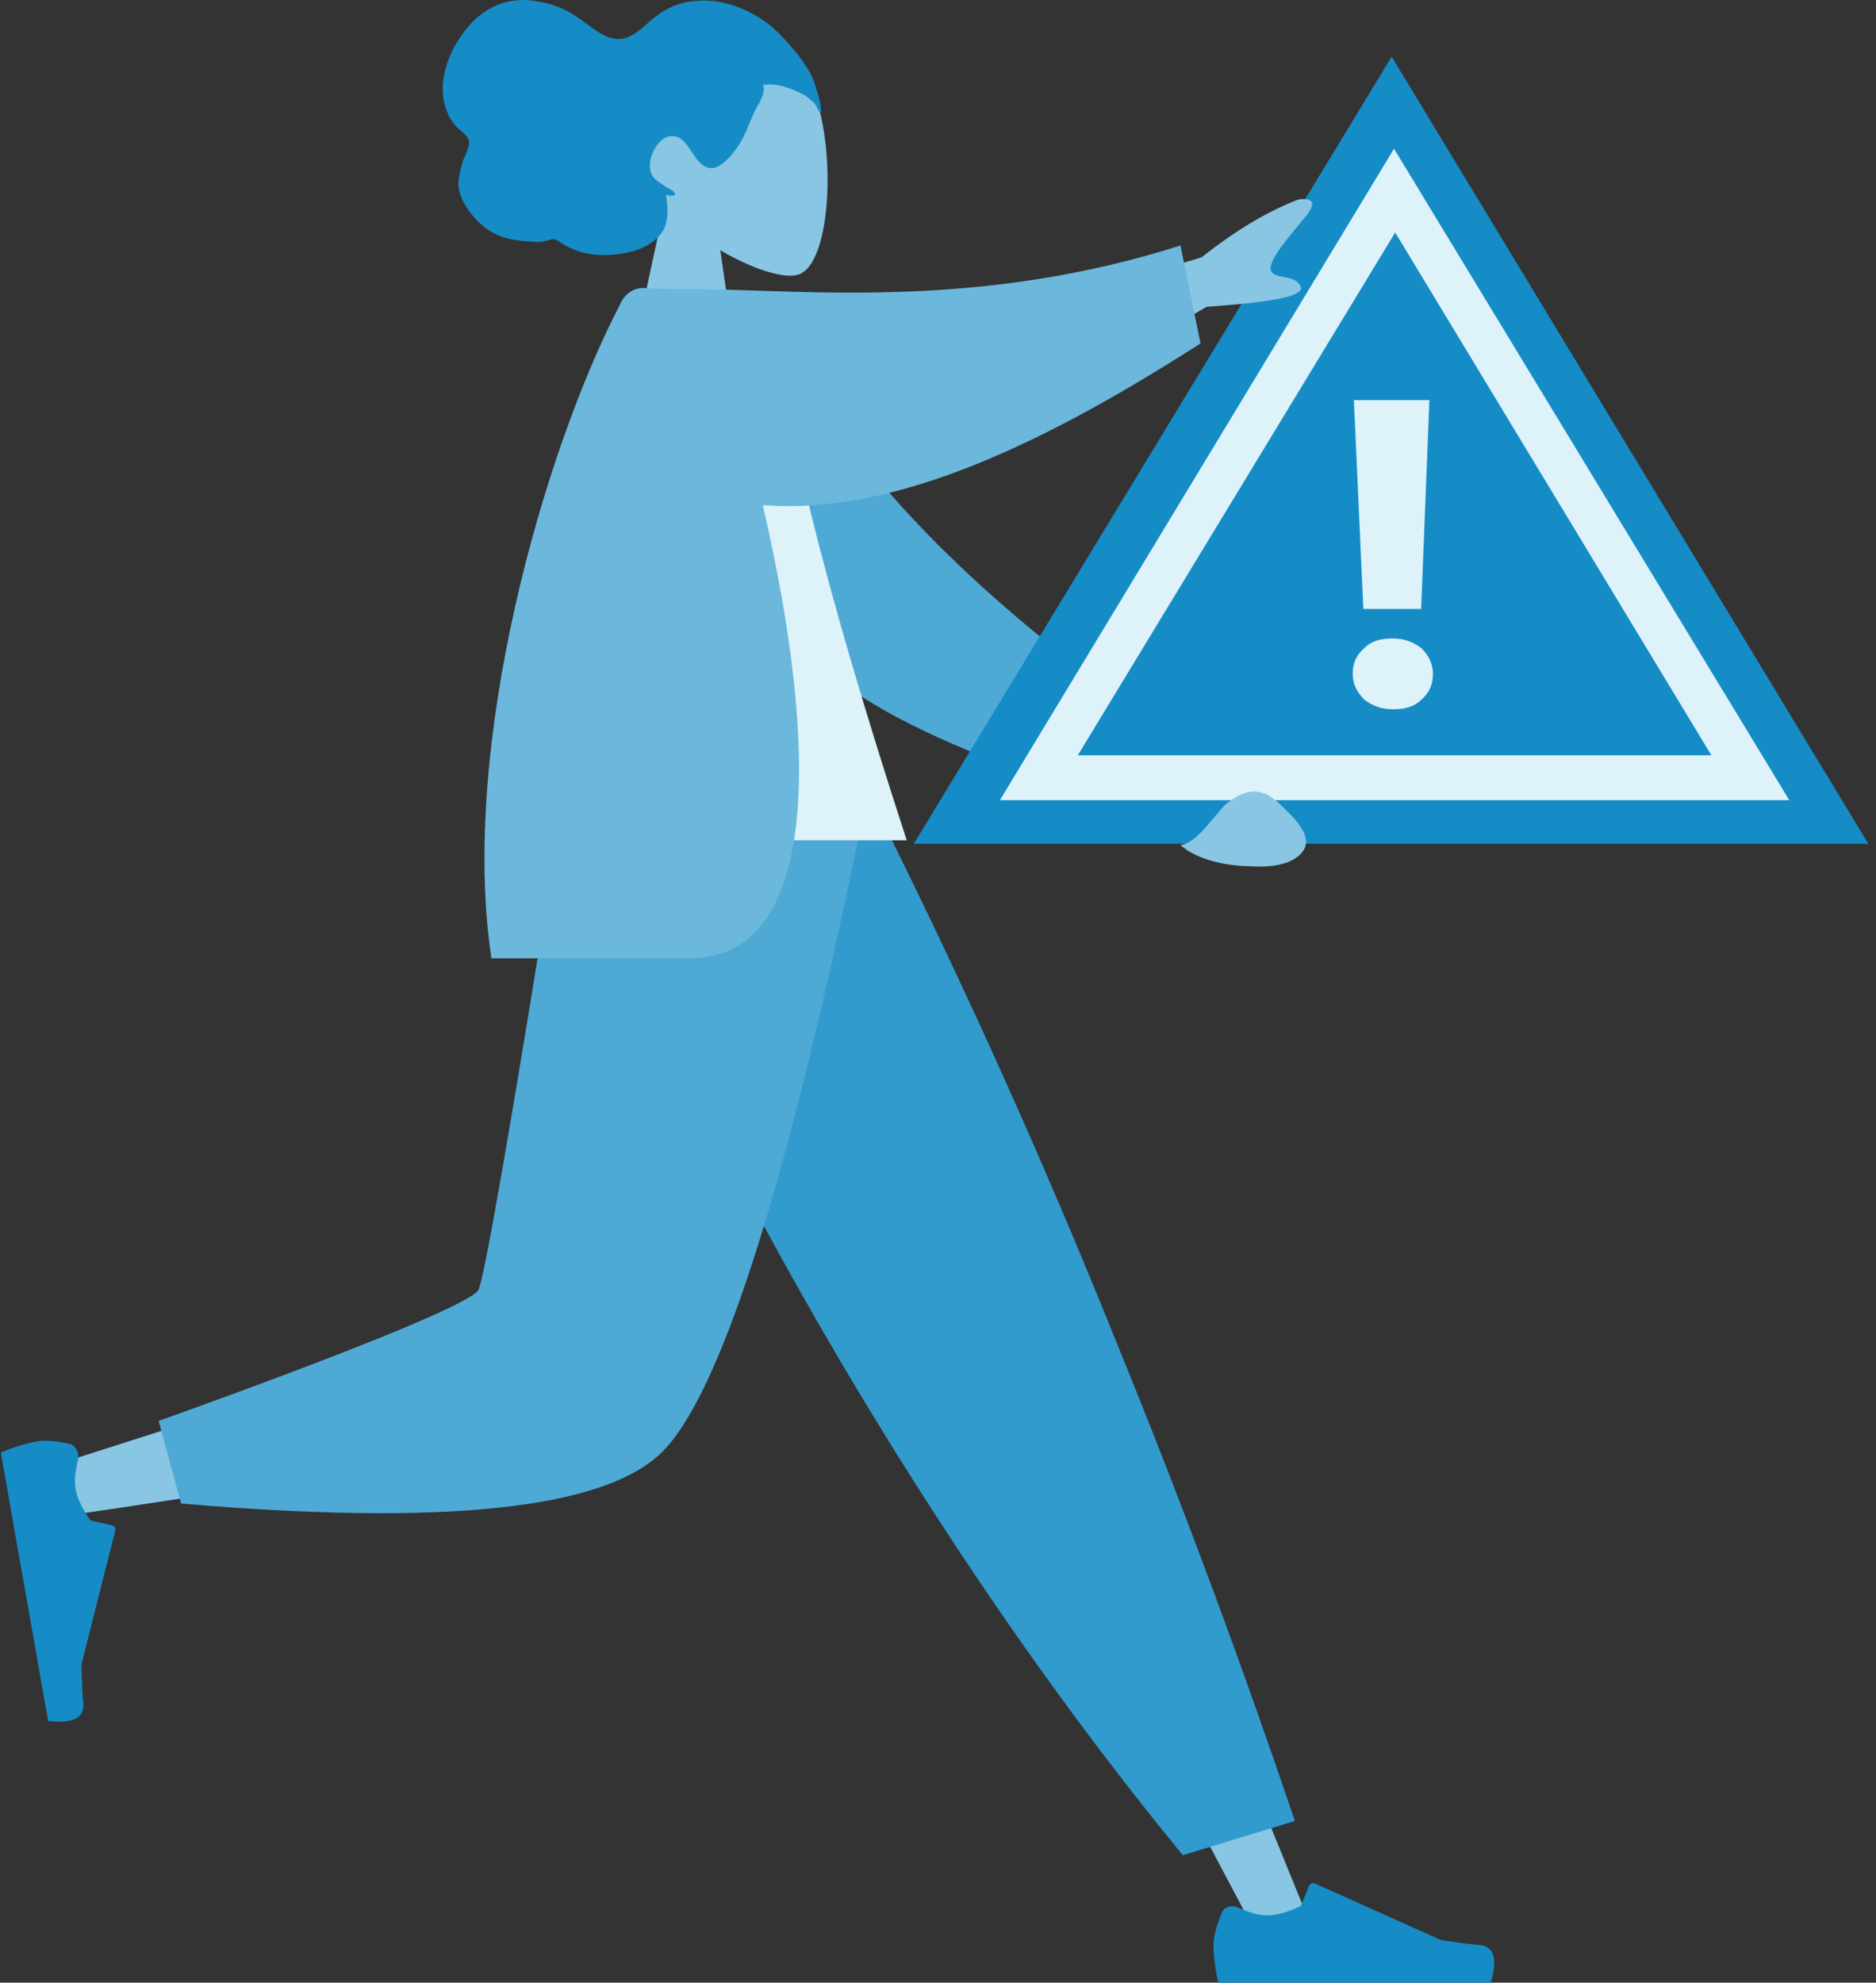 <svg width="159" height="168" viewBox="0 0 159 168" fill="none" xmlns="http://www.w3.org/2000/svg">
<rect x="0" y="0" width="159" height="168" fill="#333333" stroke="none"/>
<path d="M53.349 70.101L83.749 121.001L106.549 164.001H111.449L73.249 70.101H53.349Z" fill="#88C6E3"/>
<path d="M103.549 162.101C103.049 163.301 102.849 164.201 102.849 164.801C102.849 165.501 102.949 166.601 103.249 168.001C104.149 168.001 111.849 168.001 126.349 168.001C126.949 166.001 126.649 164.901 125.349 164.801C124.049 164.701 122.949 164.501 122.149 164.401L111.449 159.601C111.249 159.501 111.049 159.601 110.949 159.801L110.249 161.501C109.049 162.101 108.049 162.301 107.349 162.301C106.749 162.301 105.949 162.101 104.849 161.601C104.249 161.401 103.749 161.601 103.549 162.101C103.549 162.001 103.549 162.001 103.549 162.101Z" fill="#168CC6"/>
<path d="M100.249 157.201L109.749 154.301C105.549 141.901 100.549 128.201 94.448 113.301C88.448 98.401 81.948 84.001 75.049 70.101H48.248C55.949 87.601 64.148 103.601 72.749 117.901C81.349 132.201 90.549 145.401 100.249 157.201Z" fill="#329BCD"/>
<path d="M51.349 70.101C48.449 88.001 42.949 110.801 42.449 111.501C42.148 112.001 29.549 116.201 4.749 124.101L5.849 128.401C35.349 124.101 50.949 120.801 52.548 118.501C54.949 115.001 66.849 87.101 71.448 70.001H51.349V70.101Z" fill="#88C6E3"/>
<path d="M13.449 120.401L15.349 127.401C37.449 129.301 50.949 127.901 55.949 123.201C60.949 118.501 66.649 100.801 72.949 70.101H47.349C43.349 95.201 41.049 108.301 40.549 109.301C40.049 110.301 31.049 114.101 13.449 120.401Z" fill="#4FA9D5"/>
<path d="M5.932 122.353C4.663 122.069 3.742 122.028 3.151 122.133C2.462 122.254 1.396 122.544 0.069 123.082C0.226 123.969 1.563 131.552 4.081 145.831C6.155 146.075 7.186 145.588 7.058 144.291C6.931 142.993 6.937 141.875 6.897 141.07L9.766 129.699C9.83 129.485 9.696 129.305 9.482 129.241L7.686 128.847C6.887 127.77 6.516 126.82 6.395 126.13C6.291 125.539 6.349 124.717 6.65 123.547C6.644 122.938 6.361 122.481 5.932 122.353Z" fill="#168CC6"/>
<path d="M56.349 17.301C54.449 15.101 53.149 12.401 53.349 9.301C53.949 0.501 66.149 2.501 68.549 6.901C70.949 11.301 70.649 22.601 67.549 23.301C66.349 23.601 63.749 22.801 61.049 21.201L62.749 33.001H52.949L56.349 17.301Z" fill="#88C6E3"/>
<path d="M69.548 8.901C69.448 8.301 69.248 7.701 69.048 7.101C68.848 6.401 68.448 5.801 68.048 5.201C67.248 4.101 66.348 3.101 65.348 2.201C63.448 0.701 61.048 -0.199 58.748 0.101C57.548 0.201 56.448 0.701 55.448 1.501C54.548 2.201 53.748 3.201 52.548 3.301C51.348 3.401 50.148 2.301 49.148 1.601C48.048 0.801 46.848 0.301 45.448 0.101C43.248 -0.299 41.148 0.501 39.648 2.301C38.048 4.201 36.848 7.101 37.948 9.601C38.148 10.101 38.448 10.501 38.748 10.801C39.048 11.101 39.548 11.401 39.748 11.901C39.848 12.401 39.448 13.101 39.248 13.601C39.048 14.301 38.848 15.001 38.848 15.701C38.948 16.901 39.748 18.001 40.548 18.801C41.348 19.601 42.348 20.101 43.448 20.301C44.148 20.401 44.848 20.501 45.648 20.501C46.048 20.501 46.348 20.401 46.648 20.301C46.948 20.201 47.148 20.301 47.448 20.501C48.748 21.401 50.248 21.701 51.748 21.601C53.048 21.501 54.548 21.201 55.548 20.301C56.748 19.301 56.648 18.001 56.448 16.501C56.748 16.601 57.548 16.701 57.048 16.201C56.848 16.001 56.448 15.901 56.248 15.701C55.948 15.501 55.648 15.301 55.448 15.101C54.548 14.101 55.448 12.001 56.548 11.601C58.248 11.101 58.548 13.501 59.748 14.101C60.448 14.501 61.148 14.001 61.648 13.501C62.348 12.801 62.848 12.001 63.248 11.101C63.548 10.401 63.848 9.601 64.248 8.901C64.448 8.601 64.948 7.601 64.648 7.201C65.848 7.001 67.148 7.501 68.248 8.101C68.648 8.401 69.048 8.701 69.248 9.101C69.248 9.201 69.448 9.501 69.548 9.501C69.648 9.401 69.548 9.101 69.548 8.901Z" fill="#168CC6"/>
<path d="M85.049 55.001L96.648 62.801C102.249 63.501 104.849 64.201 104.549 65.001C104.049 66.101 102.449 65.501 101.949 66.201C101.449 66.901 102.849 68.901 104.349 70.801C105.749 72.601 104.549 72.701 103.849 72.501C101.349 71.301 98.749 69.501 95.948 67.101L80.749 61.501L85.049 55.001Z" fill="#4FA9D5"/>
<path d="M65.148 27.001C72.248 40.301 82.548 50.401 97.448 61.001L91.848 67.401C75.148 61.201 66.348 57.501 62.048 44.901C60.948 41.801 60.248 31.701 59.548 26.401L65.148 27.001Z" fill="#4FA9D5"/>
<path d="M45.248 71.201H76.849C69.749 49.401 66.049 34.401 65.849 26.301C65.849 25.901 65.049 25.201 64.749 25.301C62.248 26.001 59.648 25.701 56.849 24.501C49.248 36.501 46.648 51.301 45.248 71.201Z" fill="#DDF2F9"/>
<path d="M77.449 71.501L117.949 4.801L158.349 71.501" fill="#168CC6"/>
<path d="M86.349 26.501L101.849 21.801C104.749 19.501 107.449 17.901 110.049 16.901C110.749 16.801 112.049 16.801 110.449 18.601C108.949 20.401 107.349 22.301 107.749 23.001C108.149 23.701 109.749 23.201 110.249 24.301C110.549 25.101 107.849 25.601 102.249 26.001L90.149 33.101L86.349 26.501Z" fill="#88C6E3"/>
<path d="M59.449 24.501C68.449 24.601 83.149 26.201 100.049 20.801L101.749 29.101C88.949 37.301 76.049 43.701 64.649 42.801C69.549 63.901 69.349 81.201 58.449 81.201C53.249 81.201 47.649 81.201 41.649 81.201C38.949 63.201 46.049 38.301 52.549 25.801C52.749 25.301 53.349 24.401 54.549 24.401C55.649 24.501 57.249 24.501 59.449 24.501Z" fill="#6BB8DC"/>
<path d="M151.649 67.801H84.749L118.149 12.601L151.649 67.801ZM91.349 64.001H145.049L118.249 19.701L91.349 64.001Z" fill="#DDF2F9"/>
<path d="M114.648 57.101C114.648 56.201 114.948 55.501 115.648 54.901C116.248 54.301 117.048 54.101 118.048 54.101C119.048 54.101 119.748 54.401 120.448 54.901C121.048 55.501 121.448 56.201 121.448 57.101C121.448 58.001 121.148 58.701 120.448 59.301C119.848 59.901 119.048 60.101 118.048 60.101C117.048 60.101 116.348 59.801 115.648 59.301C115.048 58.701 114.648 58.001 114.648 57.101ZM120.448 51.601H115.548L114.748 33.901H121.148L120.448 51.601Z" fill="#DDF2F9"/>
<path d="M100.048 71.601C101.448 71.501 102.948 69.001 103.948 68.101C105.848 66.601 107.148 66.801 108.648 68.301C109.548 69.201 111.348 70.801 110.448 72.101C109.548 73.401 107.348 73.501 105.948 73.401C104.148 73.401 101.448 72.901 100.048 71.601Z" fill="#88C6E3"/>
</svg>